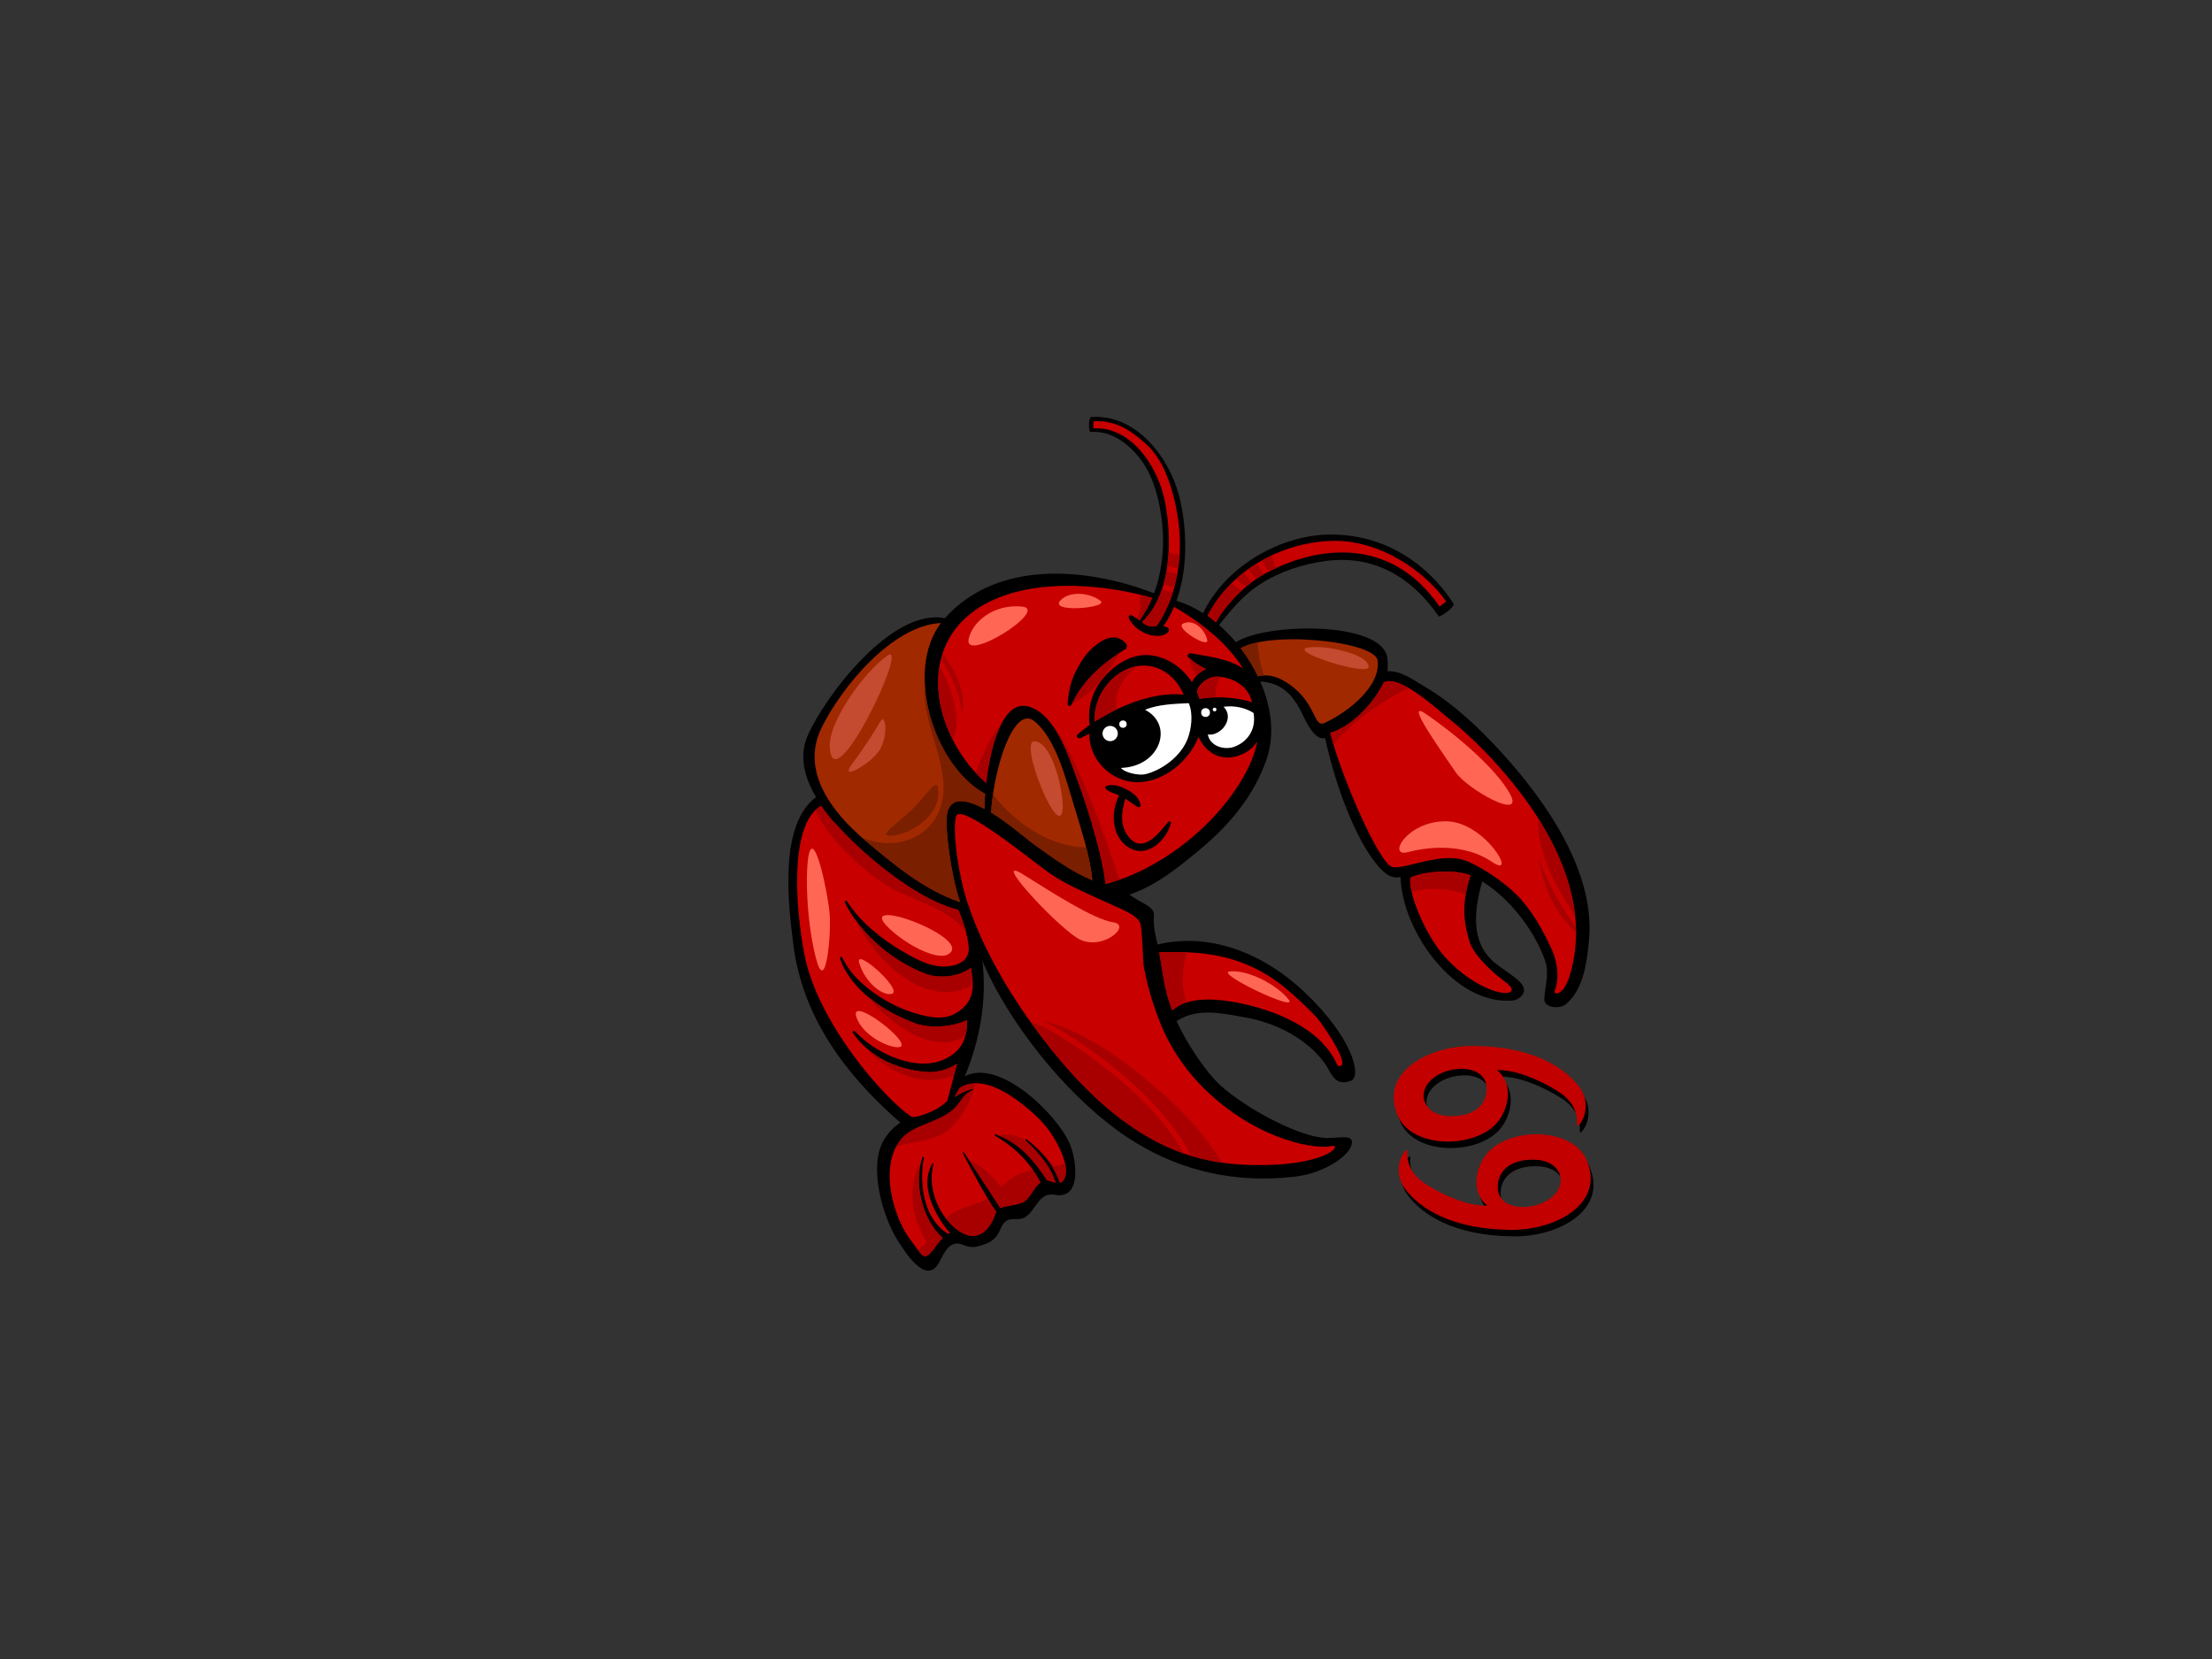 <?xml version="1.0" encoding="utf-8"?>
<!-- Generator: Adobe Illustrator 17.0.0, SVG Export Plug-In . SVG Version: 6.00 Build 0)  -->
<!DOCTYPE svg PUBLIC "-//W3C//DTD SVG 1.1//EN" "http://www.w3.org/Graphics/SVG/1.1/DTD/svg11.dtd">
<svg version="1.1" id="Layer_1" xmlns="http://www.w3.org/2000/svg" xmlns:xlink="http://www.w3.org/1999/xlink" x="0px" y="0px"
	 width="800px" height="600px" viewBox="0 0 800 600" enable-background="new 0 0 800 600" xml:space="preserve">
<rect x="0" y="0" width="800" height="600" fill="#333333" stroke="none"/>
<g>
	<path d="M543.254,272.376c-7.998-8.796-17.526-17.911-27.806-23.921c-3.722-2.175-8.973-6.135-13.657-5.669
		c0.147-0.855,0.177-3.258-0.04-4.843c-1.835-13.405-43.788-12.781-54.764-5.686c-1.89-2.26-3.949-4.33-6.111-6.212
		c4.589-5.635,8.584-10.726,14.922-14.806c7.045-4.536,15.236-7.19,23.497-8.329c16.616-2.289,30.661,4.919,41.099,20.063
		c1.192-0.336,4.645-2.568,5.44-4.41c-10.41-16.26-27.262-25.981-46.463-25.188c-16.709,0.69-36.086,11.368-44.26,28.373
		c-0.001,0.005,0,0.006,0,0.009c-3.102-1.966-6.336-3.518-9.647-4.441c4.317-11.908,3.854-26.506,1.038-37.746
		c-3.551-14.176-15.787-30.104-32.026-28.708c-0.765,1.198-0.882,3.749-0.213,5.348c6.975-0.497,12.836,3.272,17.639,9.144
		c4.732,5.789,6.928,13.576,8.022,20.829c1.391,9.225,0.804,19.419-2.544,28.392c-24.061-9.327-56.596-12.328-75.657,9.012
		c-19.263-3.823-43.305,28.285-49.536,42.27c-3.4,7.634-1.172,15.469,2.961,22.44c-13.649,10.027-9.989,39.341-8.236,53.257
		c3.35,26.585,19.077,47.329,38.689,64.457c-2.411,1.592-4.391,3.659-5.976,6.359c-5.66,9.642-0.376,27.79,5.097,36.339
		c2.379,3.714,9.842,15.996,14.594,8.42c1.736-2.767,3.661-9.118,8.795-6.968c1.317,0.55,3.443,1.077,4.832,0.754
		c4.525-1.057,7.168-2.165,8.979-6.582c0.679-1.656,1.459-2.504,2.3-2.948c0.099-0.016,0.183-0.068,0.261-0.134
		c2-0.847,4.336,0.358,6.585-1.243c3.799-2.697,4.638-8.912,10.463-7.88c10.016,1.774,7.605-13.044,5.507-18.119
		c-4.469-10.814-25.469-31.34-38.091-24.774c5.371-12.858,8.081-27.457,6.336-41.713c9.516,22.458,29.685,47.323,48.559,61.106
		c19.37,14.149,40.979,19.621,64.491,16.925c10.633-1.219,19.793-7.613,20.554-11.8c0.761-4.187-5.329-1.523-11.262-2.366
		c-9.601-1.365-26.422-10.195-35.938-18.57c-5.719-5.031-13.148-16.647-16.146-23.513c7.436-4.919,16.302-2.913,25.067-1.292
		c18.865,3.49,27.751,14.665,29.779,18.593c2.028,3.928,3.931,5.831,8.118,4.309c4.187-1.523,0.761-15.606-16.837-32.219
		c-14.206-13.41-33.508-21.784-53.034-17.094c-0.53-2.248-1.688-7.021-1.308-10.447s-4.948-4.568-8.867-7.623
		c9.788-3.171,18.707-10.585,26.231-16.909c10.365-8.711,19.071-19.304,23.437-32.177c2.972-8.761,1.717-18.654-2.337-27.977
		c7.388,0.422,11.795,4.517,15.191,11.725c1.167,2.471,4.499,9.807,8.258,8.752c5.249,23.72,14.681,43.827,22.434,49.297
		c1.32,0.932,3.267,1.352,4.823,0.907c0.648,19.891,19.833,46.639,40.67,44.671c1.899-0.178,4.019-1.845,4.013-3.719
		c-0.012-3.171-5.161-5.592-10.459-9.839c-9.18-7.359-7.476-19.466-4.648-29.512c13.316,8.398,21.316,23.067,23.094,29.956
		c0.983,3.808-0.443,8.669-0.645,12.564c-0.174,3.357,5.713,3.735,7.842,1.906c6.453-5.537,7.577-15.321,8.322-23.272
		C577,315.196,558.941,289.624,543.254,272.376z"/>
	<path fill="#C90000" d="M436.742,222.679c8.602-16.687,26.682-26.295,44.358-27.043c18.341-0.773,35.031,11.828,41.939,21.921
		c-0.083,0.049-2.288,1.732-2.381,1.81c-10.188-14.697-23.873-20.659-39.171-19.401c-8.689,0.714-17.187,3.652-24.743,7.927
		c-6.527,3.695-13.826,11.111-16.968,17.194C438.595,224.115,437.331,223.048,436.742,222.679z"/>
	<path fill="#C90000" d="M421.233,181.074c-2.793-13.525-12.864-26.904-25.666-26.143c-0.282-0.908-0.135-1.864-0.002-2.628
		c7.144-0.118,12.07,1.94,19.514,8.857c5.277,4.902,8.27,13.393,9.829,20.282c2.604,11.499,2.499,22.567-0.882,33.226
		c-1.325,4.175-3.693,9.138-5.734,11.687c-1.617,0.589-4.043,0-5.238-1.429C423.938,214.763,423.983,194.39,421.233,181.074z"/>
	<path fill="#A12900" d="M297.098,263.261c6.994-14.268,25.26-37.017,43.194-37.945c-13.145,17.411-2.71,51.472,15.986,61.808
		c-0.149,2.024-0.224,3.864-0.224,5.405c-6.237-3.241-12.59-4.972-13.622,2.373c-0.648,4.608,1.425,21.512,4.787,31.331
		c-12.882-4.244-24.357-13.855-34.54-22.499C301.109,293.912,289.373,279.016,297.098,263.261z"/>
	<path fill="#C90000" d="M371.12,400.437c3.647,2.972,7.074,6.352,9.573,10.32c5.805,9.214,5.929,15.673,2.689,17.056
		c-3.001-8.621-8.876-13.139-12.082-15.776c-0.289-0.238-0.629,0.18-0.369,0.436c2.612,2.572,8.508,7.831,10.817,15.269
		c-0.192-0.071-2.753-0.917-3.128-0.995c-7.259-11.306-13.559-14.637-18.435-16.521c-0.381-0.147-0.586,0.369-0.248,0.567
		c3.983,2.339,11.357,7.119,16.358,16.882c-2.04,1.39-3.363,4.504-4.918,6.077c-2.319,2.346-6.787,1.954-9.563,3.122
		c-2.001-2.984-10.743-16.431-13.181-20.1c-0.181-0.274-0.551-0.01-0.417,0.268c2.2,4.547,10.079,18.803,12.07,21.189
		c-2.135,6.831-6.697,10.897-12.517,7.546c-6.855-3.948-12.888-14.721-10.155-24.747c0.077-0.281-0.333-0.395-0.465-0.159
		c-2.705,4.886-1.978,9.803,0.05,14.83c1.245,3.087,3.576,7.109,6.366,10.172c-0.229,0.127-0.46,0.251-0.685,0.382
		c-10.155-6.364-10.097-20.882-8.726-27.553c0.064-0.303-0.416-0.467-0.526-0.165c-3.273,8.875-0.26,22.426,7.269,29.21
		c-1.111,1.075-2.066,2.328-2.942,3.583c-3.893,5.565-4.464,2.511-8.357-2.502c-7.77-10.007-12.892-32.641,0.227-39.995
		c3.713-2.082,8.495-3.397,12.165-5.571c5.818-3.446,5.133-6.643,9.185-8.679c2.881-1.448-1.428-0.801-5.916,2.14
		c0.579-1.002,1.138-2.046,1.678-3.124C354.675,388.423,364.988,395.444,371.12,400.437z"/>
	<path fill="#A80000" d="M350.343,419.369c3.485,5.31,9.807,15.022,11.472,17.505c1.337-0.562,3.064-0.766,4.756-1.084
		C362.403,428.931,357.1,422.535,350.343,419.369z"/>
	<path fill="#A80000" d="M333.019,420.572c-5.849,9.892-2.675,22.568,4.254,31.69c0.216-0.28,0.443-0.589,0.683-0.932
		c0.876-1.255,1.831-2.508,2.942-3.583C333.922,441.461,330.834,429.375,333.019,420.572z"/>
	<path fill="#A80000" d="M370.932,412.473c-0.06-0.058-0.08-0.126-0.085-0.192c-3.114-1.656-6.46-2.415-9.814-1.716
		c4.75,1.951,10.742,5.519,17.588,16.182c0.375,0.077,2.936,0.923,3.128,0.995C379.441,420.305,373.544,415.046,370.932,412.473z"/>
	<path fill="#A80000" d="M374.043,414.336c3.159,2.786,7.07,6.957,9.34,13.477c0.375-0.16,0.7-0.395,0.981-0.688
		C382.169,422.612,378.466,417.686,374.043,414.336z"/>
	<path fill="#C90000" d="M345.261,366.688c-4.932,2.712-11.757,0.684-16.615-0.998c-8.853-3.063-20.027-10.549-24.055-19.411
		c-0.211-0.465-0.975-0.107-0.81,0.364c4.146,11.804,16.338,19.479,27.569,23.582c4.322,1.576,12.797,1.475,18.301-1.274
		c0.313,3.502-0.549,8.242-3.691,11.21c-3.389,3.201-7.709,4.548-12.018,4.504c-8.768-0.085-18.884-5.271-24.756-11.743
		c-0.368-0.409-1.019,0.171-0.726,0.61c5.842,8.792,16.42,13.474,26.75,14.173c3.737,0.254,7.745-0.888,10.947-2.996
		c-1.165,4.526-2.392,9.003-3.554,13.428c-3.842,4.049-12.03,6.37-12.921,5.779c-10.098-6.683-33.981-34.225-38.722-58.565
		c-3.393-17.423-5.421-47.448,5.999-53.912c2.758,4.169,5.591,6.935,8.654,10.115c11.638,12.079,28.839,24.789,40.947,27.479
		c1.682,3.774,3.299,8.605,3.783,13.407c0.484,4.803-3.763,7.367-9.967,7.072c-4.98-0.241-9.956-3.122-14.165-5.565
		c-7.279-4.223-15.425-10.768-19.872-18.028c-0.308-0.504-1.007-0.037-0.762,0.468c5.49,11.346,17.309,21.296,28.936,25.735
		c4.987,1.905,12.328,1.304,16.582-2.12C352.119,355.645,353.196,362.324,345.261,366.688z"/>
	<path fill="#C90000" d="M464.27,356.854c4.276,3.445,8.231,7.257,12.014,11.23c1.735,1.821,13.554,18.975,7.467,17.356
		c-5.689-13.605-22.826-20.195-36.294-22.828c-6.804-1.328-17.964-2.468-23.48,2.826c-0.52-1.396-1.016-2.806-1.46-4.24
		c-1.667-5.371-2.215-11.169-3.281-16.762C435.925,343.712,450.529,345.789,464.27,356.854z"/>
	<path fill="#C90000" d="M412.593,334.654c0.549,3.733,0.928,13.987,0.946,14.093c1.225,7.222,3.295,14.159,5.984,20.965
		c3.806,9.638,10.039,18.512,17.549,25.507c19.082,17.774,39.427,20.486,44.205,19.297c4.777-1.189-0.761,7.613-29.553,6.797
		c-9.134-0.259-18.392-1.912-26.813-5.335c-16.856-6.856-30.698-19.643-42.202-33.425c-11.02-13.205-23.044-30.872-30.366-49.383
		c-0.206-0.529-0.393-1.076-0.619-1.592c-0.393-1.032-0.78-2.062-1.14-3.1c0.036-0.418-0.086-0.833-0.402-1.143
		c-3.618-10.755-5.753-26.343-4.436-32.033c1.317-5.69,28.956,17.246,34.5,20.953c5.365,3.594,11.314,6.129,17.165,8.847
		C405.53,328.871,412.044,330.92,412.593,334.654z"/>
	<path fill="#A12900" d="M374.074,260.811c7.776,6.275,11.376,20.807,14.176,29.984c2.609,8.551,6.242,19.805,6.788,27.544
		c-7.592-3.127-14.42-8.218-21.056-12.937c-2.525-1.798-9.047-7.626-15.538-11.529C359.413,277.482,366.72,254.877,374.074,260.811z
		"/>
	<path fill="#C90000" d="M450.871,278.829c-9.694,18.648-30.598,35.628-51.09,40.878c-0.721-8.727-5.837-26.084-9.859-36.855
		c-3.131-8.387-7.967-24.703-18.07-27.367c-9.251-2.44-13.713,14.622-15.203,27.699c-18.003-15.774-26.205-47.031-3.78-62.631
		c16.923-11.775,44.828-9.836,63.834-4.305c-1.212,2.883-2.731,5.613-4.564,8.13c-0.94-0.607-1.853-1.256-2.781-1.819
		c-0.635-0.387-1.415,0.232-1.101,0.937c1.133,2.534,3.272,4.306,5.745,5.461c2.412,1.13,6.691,1.821,8.55-0.51
		c0.32-0.4,0.274-1.166-0.202-1.442c-0.514-0.297-1.061-0.458-1.628-0.547c1.538-2.15,2.823-4.499,3.882-6.988
		c10.05,5.727,19.298,13.275,25.014,22.3c-5.46-3.619-12.433-4.302-18.894-5.495c-0.776-0.143-1.662,0.782-0.94,1.463
		c1.886,1.778,4.064,3.122,6.38,4.239c-2.183,0.932-4.01,2.583-5.097,4.762c-3.166-4.925-8.135-8.664-14.151-9.641
		c-7.172-1.163-13.653,3.075-18.033,8.301c-4.162,4.972-5.56,10.841-4.82,16.827c-1.491,1.059-2.936,2.174-4.308,3.353
		c-0.73,0.629,0.066,1.869,0.932,1.416c1.1-0.575,2.204-1.108,3.308-1.652c-0.248,9.394,8.036,17.819,17.858,17.554
		c9.315-0.248,18.318-7.843,21.591-16.415c2.795,6.182,8.991,9.688,16.408,6.014c2.107-1.042,3.705-2.572,4.913-4.337
		C454.035,271.609,452.777,275.165,450.871,278.829z"/>
	<path fill="#FFFFFF" d="M441.613,264.055c1.294-1.065,2.263-2.743,2.427-4.419c0.158-1.607-0.495-2.98-1.532-4.029
		c4.214-0.592,8.166,0.537,10.845,2.23c1.13,6.209-2.474,10.643-7.054,12.276c-3.267,1.164-8.609,0-9.471-4.486
		C438.485,265.887,440.076,265.316,441.613,264.055z"/>
	<path fill="#C90000" d="M433.822,252.776c-0.263-0.877-0.555-1.746-0.919-2.59c0.415-2.789,4.349-5.832,7.892-5.472
		c8.326,0.847,11.458,6.052,11.995,9.314C446.44,251.77,437.974,251.911,433.822,252.776z"/>
	<path fill="#FFFFFF" d="M414.128,256.707c4.74-2.037,11.137-2.165,15.803-2.397c1.694,3.949,0.9,9.306-0.282,12.558
		c-2.47,6.807-9.596,11.711-15.38,13.122c-2.274,0.555-7.338-0.424-8.89-2.259C419.631,277.309,424.711,262.212,414.128,256.707z"/>
	<path fill="#C90000" d="M395.926,260.942c-0.847-10.584,9.282-22.113,20.384-19.967c5.478,1.059,9.661,5.244,11.82,10.296
		c-5.113-0.772-11.822,0.526-17.38,2.415C405.728,255.395,399.813,258.521,395.926,260.942z"/>
	<path fill="#A12900" d="M468.169,248.915c-3.809-3.18-8.447-5.568-13.224-4.315c-1.71-3.57-3.824-7.003-6.233-10.175
		c5.54-2.998,15.875-3.557,24.221-3.072c14.435,0.836,24.774,3.973,25.274,7.467c1.341,9.355-10.801,18.827-19.213,22.678
		C475.3,263.187,475.948,255.408,468.169,248.915z"/>
	<path fill="#7A1F00" d="M334.444,246.499c-0.621,6.013,0.764,12.432,2.679,18.907c2.639,8.924,6.27,18.898,2.469,28.021
		c-3.993,9.58-14.873,13.421-24.437,10.64c-1.166-0.339-2.318-0.74-3.457-1.181c0.327,0.285,0.655,0.57,0.982,0.848
		c10.183,8.645,21.658,18.256,34.54,22.499c-3.362-9.819-5.434-26.723-4.787-31.331c1.032-7.345,7.385-5.614,13.622-2.373
		c0-1.54,0.074-3.381,0.224-5.405C343.74,280.193,334.931,262.592,334.444,246.499z"/>
	<path fill="#7A1F00" d="M359.118,287.337c-0.319,2.23-0.549,4.435-0.673,6.536c6.491,3.903,13.013,9.732,15.538,11.529
		c6.635,4.719,13.463,9.81,21.056,12.937c-0.242-3.43-1.106-7.561-2.203-11.831C379.537,306.122,367.628,298.126,359.118,287.337z"
		/>
	<path fill="#7A1F00" d="M454.884,232.338c-2.37,0.498-4.493,1.181-6.172,2.088c2.409,3.171,4.523,6.605,6.233,10.175
		c0.727-0.19,1.45-0.272,2.168-0.305C455.789,240.486,455.027,236.397,454.884,232.338z"/>
	<path fill="#C90000" d="M540.281,351.821c3.117,2.806,6.669,4.667,6.446,6.223c-0.431,3.015-13.245,0.024-24.002-11.779
		c-6.279-6.887-13.336-21.78-12.668-28.891c7.112-2.89,17.356-2.614,21.806-0.766c-0.028,0.067-0.076,0.105-0.1,0.18
		c-2.758,8.82-2.99,15.336-0.149,24.144C532.565,343.88,535.836,347.82,540.281,351.821z"/>
	<path fill="#C90000" d="M567.58,353.238c-2.276,7.183-6.008,6.657-5.296,5.027c1.555-3.555,1.334-9.333-0.889-14.445
		c-3.161-7.272-7.843-15.298-13.113-20.447c-4.492-4.386-12.281-9.845-18.205-12.097c-8.749-3.325-21.797,3.209-26.466,2.319
		c-4.666-0.889-18.446-32.448-22.522-48.546c6.095-1.844,11.128-6.521,15.075-11.385c1.094-1.347,2.962-4.028,4.285-6.856
		c0.045-0.021,0.086-0.016,0.132-0.039c5.619-2.879,19.294,9.794,23.192,12.93c8.762,7.054,16.61,15.115,23.655,23.867
		C562.905,302.791,575.458,328.36,567.58,353.238z"/>
	<path fill="#A80000" d="M445.496,210.87c-3.463,3.414-6.454,7.35-8.753,11.809c0.589,0.369,1.853,1.436,3.033,2.407
		c1.931-3.741,5.439-7.983,9.369-11.557C447.864,212.753,446.649,211.866,445.496,210.87z"/>
	<path fill="#A80000" d="M449.858,207.05c-1.004,0.784-1.986,1.594-2.931,2.452c1.188,1.012,2.443,1.903,3.78,2.66
		c0.672-0.563,1.353-1.096,2.034-1.609C451.741,209.425,450.786,208.252,449.858,207.05z"/>
	<path fill="#A80000" d="M459.871,200.962c-1.184,0.562-2.355,1.152-3.499,1.797c0.77,1.368,1.585,2.71,2.421,4.038
		c0.894-0.467,1.799-0.914,2.715-1.341C460.937,203.965,460.379,202.472,459.871,200.962z"/>
	<path fill="#A80000" d="M454.637,203.746c-1.09,0.67-2.157,1.373-3.197,2.121c0.932,1.213,1.896,2.4,2.911,3.533
		c0.803-0.546,1.603-1.06,2.392-1.508c0.094-0.052,0.19-0.098,0.284-0.152C456.203,206.426,455.398,205.1,454.637,203.746z"/>
	<path fill="#A80000" d="M420.219,213.225c-1.531,4.524-3.836,8.593-7.164,11.7c1.195,1.429,3.621,2.018,5.238,1.429
		c2.041-2.548,4.409-7.512,5.734-11.687c0.049-0.156,0.082-0.312,0.129-0.467C422.825,213.942,421.505,213.631,420.219,213.225z"/>
	<path fill="#A80000" d="M422.588,199.902c-0.093,1.579-0.225,3.158-0.439,4.721c1.294,0.37,2.594,0.712,3.902,1.012
		c0.243-1.646,0.401-3.305,0.506-4.969C425.227,200.482,423.905,200.218,422.588,199.902z"/>
	<path fill="#A80000" d="M421.84,206.607c-0.281,1.6-0.61,3.182-1.045,4.715c1.271,0.407,2.578,0.714,3.893,0.965
		c0.42-1.554,0.75-3.12,1.038-4.693C424.423,207.3,423.128,206.969,421.84,206.607z"/>
	<path fill="#A80000" d="M338.404,445.043c-1.984,2.598-4,5.274-6.411,7.061c1.99,2.723,3.041,3.405,5.964-0.775
		c0.876-1.255,1.831-2.508,2.942-3.583C340.001,446.937,339.171,446.026,338.404,445.043z"/>
	<path fill="#A80000" d="M380.572,421.915c1.065,1.719,2.035,3.67,2.811,5.898c1.862-0.795,2.604-3.274,1.804-6.984
		C383.756,421.278,382.192,421.619,380.572,421.915z"/>
	<path fill="#A80000" d="M355.543,434.22c-4.646,2.094-9.692,2.779-13.438,6.435c1.681,2.172,3.633,3.952,5.665,5.122
		c5.82,3.351,10.382-0.715,12.517-7.546c-0.606-0.726-1.76-2.559-3.131-4.876C356.637,433.674,356.104,433.967,355.543,434.22z"/>
	<path fill="#A80000" d="M375.831,422.721c0.913,1.218,1.843,2.552,2.79,4.026c0.375,0.077,2.936,0.923,3.128,0.995
		c-0.63-2.032-1.54-3.885-2.566-5.582C378.068,422.349,376.943,422.53,375.831,422.721z"/>
	<path fill="#A80000" d="M366.239,425.825c-2.633,1.896-4.869,4.438-7.473,6.419c1.358,2.074,2.481,3.783,3.05,4.63
		c2.777-1.169,7.245-0.776,9.563-3.122c1.555-1.573,2.878-4.687,4.918-6.077c-0.847-1.655-1.766-3.155-2.722-4.535
		C370.729,423.715,368.115,424.475,366.239,425.825z"/>
	<path fill="#A80000" d="M344.812,406.961c3.93-4.261,6.738-9.526,7.834-15.151c-1.983,0.067-3.916,0.589-5.707,1.787
		c-0.54,1.078-1.099,2.122-1.678,3.124c4.487-2.941,8.797-3.588,5.916-2.14c-4.052,2.036-3.367,5.232-9.185,8.679
		c-3.67,2.174-8.453,3.49-12.165,5.571c-2.612,1.465-4.491,3.542-5.78,5.997C331.149,412.228,338.987,413.275,344.812,406.961z"/>
	<path fill="#A80000" d="M334.511,352.12c-9.298-3.549-18.709-10.628-24.919-19.123c7.61,15.627,26.055,32.332,42.199,23.228
		c0.025-2.107-0.336-4.23-0.699-6.226C346.839,353.424,339.498,354.025,334.511,352.12z"/>
	<path fill="#A80000" d="M331.35,370.225c-6.119-2.235-12.514-5.54-17.747-9.987c9.807,11.501,24.516,21.392,35.514,14.452
		c0.553-1.973,0.689-4.007,0.535-5.739C344.147,371.7,335.673,371.801,331.35,370.225z"/>
	<path fill="#A80000" d="M335.209,387.704c-8.799-0.595-17.765-4.092-23.844-10.543c8.7,10.346,21.453,16.558,33.658,11.85
		c0.379-1.432,0.762-2.861,1.133-4.303C342.955,386.816,338.946,387.958,335.209,387.704z"/>
	<path fill="#A80000" d="M307.232,309.38c5.373,5.13,11.272,10.201,18.068,13.343c8.835,4.086,18.286,6.747,24.02,14.156
		c-0.736-2.844-1.735-5.545-2.762-7.848c-12.108-2.69-29.309-15.399-40.947-27.479c-3.062-3.18-5.895-5.946-8.654-10.115
		c-0.779,0.44-1.49,1.001-2.148,1.65C297.757,299.262,302.329,304.7,307.232,309.38z"/>
	<path fill="#A80000" d="M428.055,349.637c0.283-1.85,0.749-3.586,1.371-5.22c-3.314-0.149-6.704-0.131-10.19,0.021
		c1.065,5.592,1.614,11.391,3.281,16.762c0.444,1.435,0.94,2.844,1.46,4.24c1.38-1.325,3.113-2.247,5.042-2.862
		C427.86,358.347,427.392,353.968,428.055,349.637z"/>
	<path fill="#A80000" d="M410.513,395.414c-6.478-6.046-13.444-11.551-20.797-16.498c-5.287-3.558-10.973-7.304-17.065-9.396
		c3.34,4.679,6.744,9.06,10.058,13.031c11.504,13.782,25.346,26.569,42.202,33.425c1.074,0.437,2.163,0.843,3.261,1.222
		C423.633,409.031,417.251,401.702,410.513,395.414z"/>
	<path fill="#A80000" d="M416.188,391.743c-10.971-9.262-24.759-19.187-39.433-22.694c4.126,1.817,8.07,4.22,11.829,6.713
		c8.222,5.454,16.193,11.422,23.342,18.241c7.309,6.972,14.216,15.032,18.907,24.043c3.583,1.076,7.269,1.866,10.992,2.407
		C435.41,409.269,425.32,399.451,416.188,391.743z"/>
	<path fill="#A80000" d="M432.933,244.192c0.929-0.932,2.016-1.696,3.233-2.215c-2.043-0.984-3.966-2.166-5.689-3.647
		C430.263,240.209,431.489,242.877,432.933,244.192z"/>
	<path fill="#A80000" d="M394.92,290.477c-3.685-8.958-7.458-18.703-13.07-26.701c-0.933-1.329-2.059-2.788-3.348-4.065
		c5.766,6.108,9.072,16.852,11.42,23.142c4.022,10.771,9.138,28.129,9.859,36.855c1.679-0.43,3.359-0.967,5.037-1.548
		C401.849,308.818,398.649,299.544,394.92,290.477z"/>
	<path fill="#A80000" d="M360.358,264.085c-3.213,4.681-5.838,10.002-7.341,15.553c1.16,1.249,2.369,2.439,3.632,3.546
		c0.831-7.299,2.59-15.835,5.589-21.534C361.561,262.429,360.934,263.248,360.358,264.085z"/>
	<path fill="#A80000" d="M339.742,241.083c-1.43,8.732,0.593,18.184,4.907,26.591C347.812,259.327,344.64,249.141,339.742,241.083z"
		/>
	<path fill="#A80000" d="M347.835,250.396c-1.167-5.348-3.808-9.797-6.924-14.063c-0.212,0.648-0.421,1.298-0.59,1.958
		c4.016,6.077,7.161,13.542,7.544,20.727C348.367,256.229,348.486,253.38,347.835,250.396z"/>
	<path fill="#A80000" d="M392.149,241.996c-2.044,2.458-4.168,5.32-5.042,8.456c-0.564,2.024-1.588,5.223,1.456,3.641
		c4.733-2.462,8.744-6.7,11.836-10.994c1.97-2.736,5.04-6.721,5.231-10.444C400.352,233.682,395.431,238.049,392.149,241.996z"/>
	<path fill="#A80000" d="M411.466,223.931c0.225,0.15,0.447,0.3,0.674,0.448c1.833-2.517,3.352-5.247,4.564-8.13
		c-1.38-0.401-2.819-0.778-4.285-1.137C412.479,218.159,412.211,221.156,411.466,223.931z"/>
	<path fill="#A80000" d="M441.435,244.804c-0.214-0.03-0.418-0.067-0.639-0.089c-3.543-0.36-7.477,2.682-7.892,5.472
		c0.364,0.844,0.656,1.713,0.919,2.59c1.475-0.308,3.5-0.52,5.777-0.571C439.469,249.627,440.127,247.04,441.435,244.804z"/>
	<path fill="#A80000" d="M411.294,240.936c-8.938,1.456-16.085,11.052-15.368,20.006c2.174-1.353,4.988-2.923,7.919-4.348
		C402.932,250.416,406.194,244.821,411.294,240.936z"/>
	<path fill="#A80000" d="M530.115,323.463c0.366-2.12,0.908-4.313,1.647-6.676c0.024-0.074,0.071-0.113,0.1-0.18
		c-4.45-1.848-14.695-2.125-21.806,0.766c-0.137,1.456,0.064,3.247,0.501,5.219C516.787,320.756,523.843,321.194,530.115,323.463z"
		/>
	<path fill="#A80000" d="M499.426,254.513c3.16-2.025,6.514-4.004,10.013-5.698c-3.462-2-6.734-3.134-8.857-2.046
		c-0.046,0.022-0.088,0.018-0.132,0.039c-1.323,2.828-3.191,5.509-4.285,6.856c-3.948,4.864-8.981,9.541-15.075,11.385
		c0.33,1.304,0.729,2.717,1.176,4.199C487.058,263.401,493.209,258.501,499.426,254.513z"/>
	<path fill="#A80000" d="M569.652,331.189c-1.337-12.377-6.508-24.401-13.315-35.193c-0.501,8.08,2.761,16.787,6.313,23.597
		C564.661,323.447,566.985,327.427,569.652,331.189z"/>
	<path fill="#A80000" d="M569.991,337.166c-0.003-0.705-0.016-1.408-0.046-2.11c-4.135-5.241-7.546-11.119-10.126-16.709
		c-1.265-2.743-2.473-5.714-3.433-8.79C558,320.265,562.16,330.463,569.991,337.166z"/>
	<path d="M407.162,232.678c-4.766-5.571-12.145,0.931-15.064,5.063c-5.626,7.961-5.626,13.788-5.998,16.77
		c-0.083,0.672,1.004,1.203,1.31,0.516c4.283-9.608,12.608-16.097,19.582-20.239C407.692,234.372,407.65,233.246,407.162,232.678z"
		/>
	<g>
		<path d="M543.457,407.082c3.805-5.684,4.298-13.492-1.016-17.695c6.905-0.193,15.728,3.668,22.095,7.705
			c4.617,2.922,7.15,6.88,6.81,12.032c-0.156,2.354,6.756-6.034,0.645-13.927c-5.174-6.678-16.387-14.336-37.92-14.555
			c-16.592-0.164-34.336,9.644-27.518,25.311C511.925,418.29,536.19,417.932,543.457,407.082z M521.732,390.761
			c2.849-1.456,6.847-2.229,10.111-1.697c3.961,0.645,6.694,2.941,6.823,6.764c0.214,6.251-4.87,10.653-13.856,10.164
			C514.669,405.437,512.561,395.443,521.732,390.761z"/>
		<path d="M574.816,421.844c-5.37-12.338-29.635-11.977-36.901-1.127c-3.806,5.684-4.3,13.492,1.014,17.695
			c-6.904,0.193-15.728-3.668-22.098-7.702c-4.614-2.928-7.147-6.883-6.805-12.035c0.155-2.354-6.758,6.034-0.647,13.927
			c5.177,6.678,16.385,14.336,37.921,14.552C563.892,447.321,581.635,437.514,574.816,421.844z M559.641,437.036
			c-2.852,1.457-6.85,2.23-10.114,1.698c-3.961-0.645-6.691-2.941-6.822-6.761c-0.216-6.254,4.868-10.656,13.855-10.164
			C566.704,422.358,568.809,432.357,559.641,437.036z"/>
	</g>
	<g>
		<path fill="#C20000" d="M542.445,404.725c3.805-5.684,4.298-13.492-1.016-17.695c6.905-0.193,15.728,3.668,22.095,7.705
			c4.617,2.922,7.15,6.88,6.81,12.032c-0.156,2.354,6.756-6.034,0.645-13.928c-5.174-6.677-16.387-14.336-37.92-14.555
			c-16.592-0.164-34.336,9.644-27.517,25.311C510.913,415.933,535.179,415.575,542.445,404.725z M520.721,388.404
			c2.849-1.456,6.847-2.229,10.111-1.696c3.961,0.645,6.694,2.941,6.823,6.764c0.214,6.251-4.869,10.653-13.856,10.164
			C513.658,403.081,511.55,393.086,520.721,388.404z"/>
		<path fill="#C20000" d="M573.805,419.487c-5.371-12.338-29.635-11.977-36.901-1.127c-3.806,5.684-4.3,13.492,1.014,17.695
			c-6.904,0.193-15.728-3.668-22.098-7.702c-4.614-2.928-7.147-6.883-6.805-12.035c0.155-2.354-6.758,6.034-0.647,13.928
			c5.177,6.677,16.385,14.336,37.921,14.552C562.881,444.964,580.624,435.157,573.805,419.487z M558.63,434.68
			c-2.852,1.457-6.85,2.23-10.114,1.698c-3.961-0.645-6.691-2.941-6.822-6.761c-0.216-6.254,4.868-10.656,13.855-10.164
			C565.693,420.001,567.798,430,558.63,434.68z"/>
	</g>
	<path d="M422.477,297.256c-2.922,3.521-8.555,11.305-13.616,6.15c-4.046-4.119-3.343-9.546-1.883-14.571
		c1.498,0.962,2.875,2.122,4.438,2.987c0.493,0.275,1.294-0.01,1.131-0.696c-0.68-2.865-2.795-4.493-5.351-5.75
		c-2.056-1.014-5.04-2.095-7.234-0.966c-0.285,0.147-0.338,0.556-0.118,0.779c1.276,1.283,3.203,1.799,4.91,2.493
		c-3.028,5.745-2.783,14.161,2.655,18.271c6.748,5.101,14.226-1.469,16.04-8.193C423.595,297.223,422.833,296.828,422.477,297.256z"
		/>
	<circle fill="#FFFFFF" cx="401.509" cy="265.29" r="2.765"/>
	<circle fill="#FFFFFF" cx="436.006" cy="257.701" r="1.592"/>
	<circle fill="#FFFFFF" cx="439.275" cy="256.611" r="0.671"/>
	<circle fill="#FFFFFF" cx="406.146" cy="261.9" r="1.337"/>
	<path fill="#7A1F00" d="M330.133,292.49c-5.723,5.558-12.719,9.754-8.127,9.754c6.524,0,18.422-7.045,17.338-16.797
		C338.834,280.86,335.214,287.557,330.133,292.49z"/>
	<path fill="#FF6754" d="M509.192,308.189c8.087-2.156,20.809-3.044,30.451,3.553c9.642,6.597-2.538-14.717-16.748-14.717
		C508.601,297.025,501.579,310.22,509.192,308.189z"/>
	<path fill="#FF6754" d="M515.282,257.945c9.721,6.483,25.883,19.793,30.958,29.437c5.075,9.644-15.733-2.031-19.793-8.121
		C522.386,273.17,507.669,252.87,515.282,257.945z"/>
	<path fill="#FF6754" d="M350.338,231.047c1.392-6.267,9.136-12.687,19.286-11.672C379.774,220.389,348.307,240.182,350.338,231.047
		z"/>
	<path fill="#FF6754" d="M383.834,216.836c3.867-3.514,11.166-2.028,14.211,0.508C401.09,219.881,378.251,221.912,383.834,216.836z"
		/>
	<path fill="#FF6754" d="M370.131,316.31c9.555,5.973,25.376,16.24,32.481,17.255c7.105,1.015-4.567,11.166-13.195,5.583
		C380.789,333.565,357.95,308.697,370.131,316.31z"/>
	<path fill="#FF6754" d="M444.736,351.329c7.095-0.644,17.255,5.076,21.316,10.151C470.112,366.554,439.153,351.836,444.736,351.329
		z"/>
	<path fill="#FF6754" d="M292.48,309.204c-1.169,5.553-1.016,22.84,2.537,37.05c3.553,14.21,5.583-7.613,5.075-15.226
		C299.586,323.416,294.511,299.56,292.48,309.204z"/>
	<path fill="#FF6754" d="M321.409,335.596c6.746,6.486,17.475,11.654,21.316,9.642C353.383,339.655,308.214,322.909,321.409,335.596
		z"/>
	<path fill="#FF6754" d="M310.751,348.284c2.003,6.508,7.105,10.658,10.15,11.165C330.037,360.971,308.721,341.686,310.751,348.284z
		"/>
	<path fill="#FF6754" d="M310.243,369.092c2.637,5.513,10.158,9.405,14.211,9.642C333.082,379.242,304.66,357.42,310.243,369.092z"
		/>
	<path fill="#FF6754" d="M427.988,225.465c4.301-1.844,8.121,3.045,8.628,6.09S424.435,226.988,427.988,225.465z"/>
	<path fill="#C44A30" d="M300.093,269.619c-0.198-8.686,12.18-26.392,20.808-32.482C329.53,231.047,300.601,291.949,300.093,269.619
		z"/>
	<path fill="#C44A30" d="M308.214,276.215c3.528-4.586,8.12-11.672,10.15-15.226c2.03-3.551,3.044,5.583-0.508,10.658
		C314.304,276.724,303.139,282.814,308.214,276.215z"/>
	<path fill="#C44A30" d="M374.191,268.097c6.805,0.565,10.558,19.276,10.151,24.361C383.326,305.144,368.1,267.588,374.191,268.097z
		"/>
	<path fill="#C44A30" d="M473.664,234.092c6.562-0.69,21.316,2.537,21.316,7.104C494.98,244.786,464.022,235.106,473.664,234.092z"
		/>
</g>
</svg>
